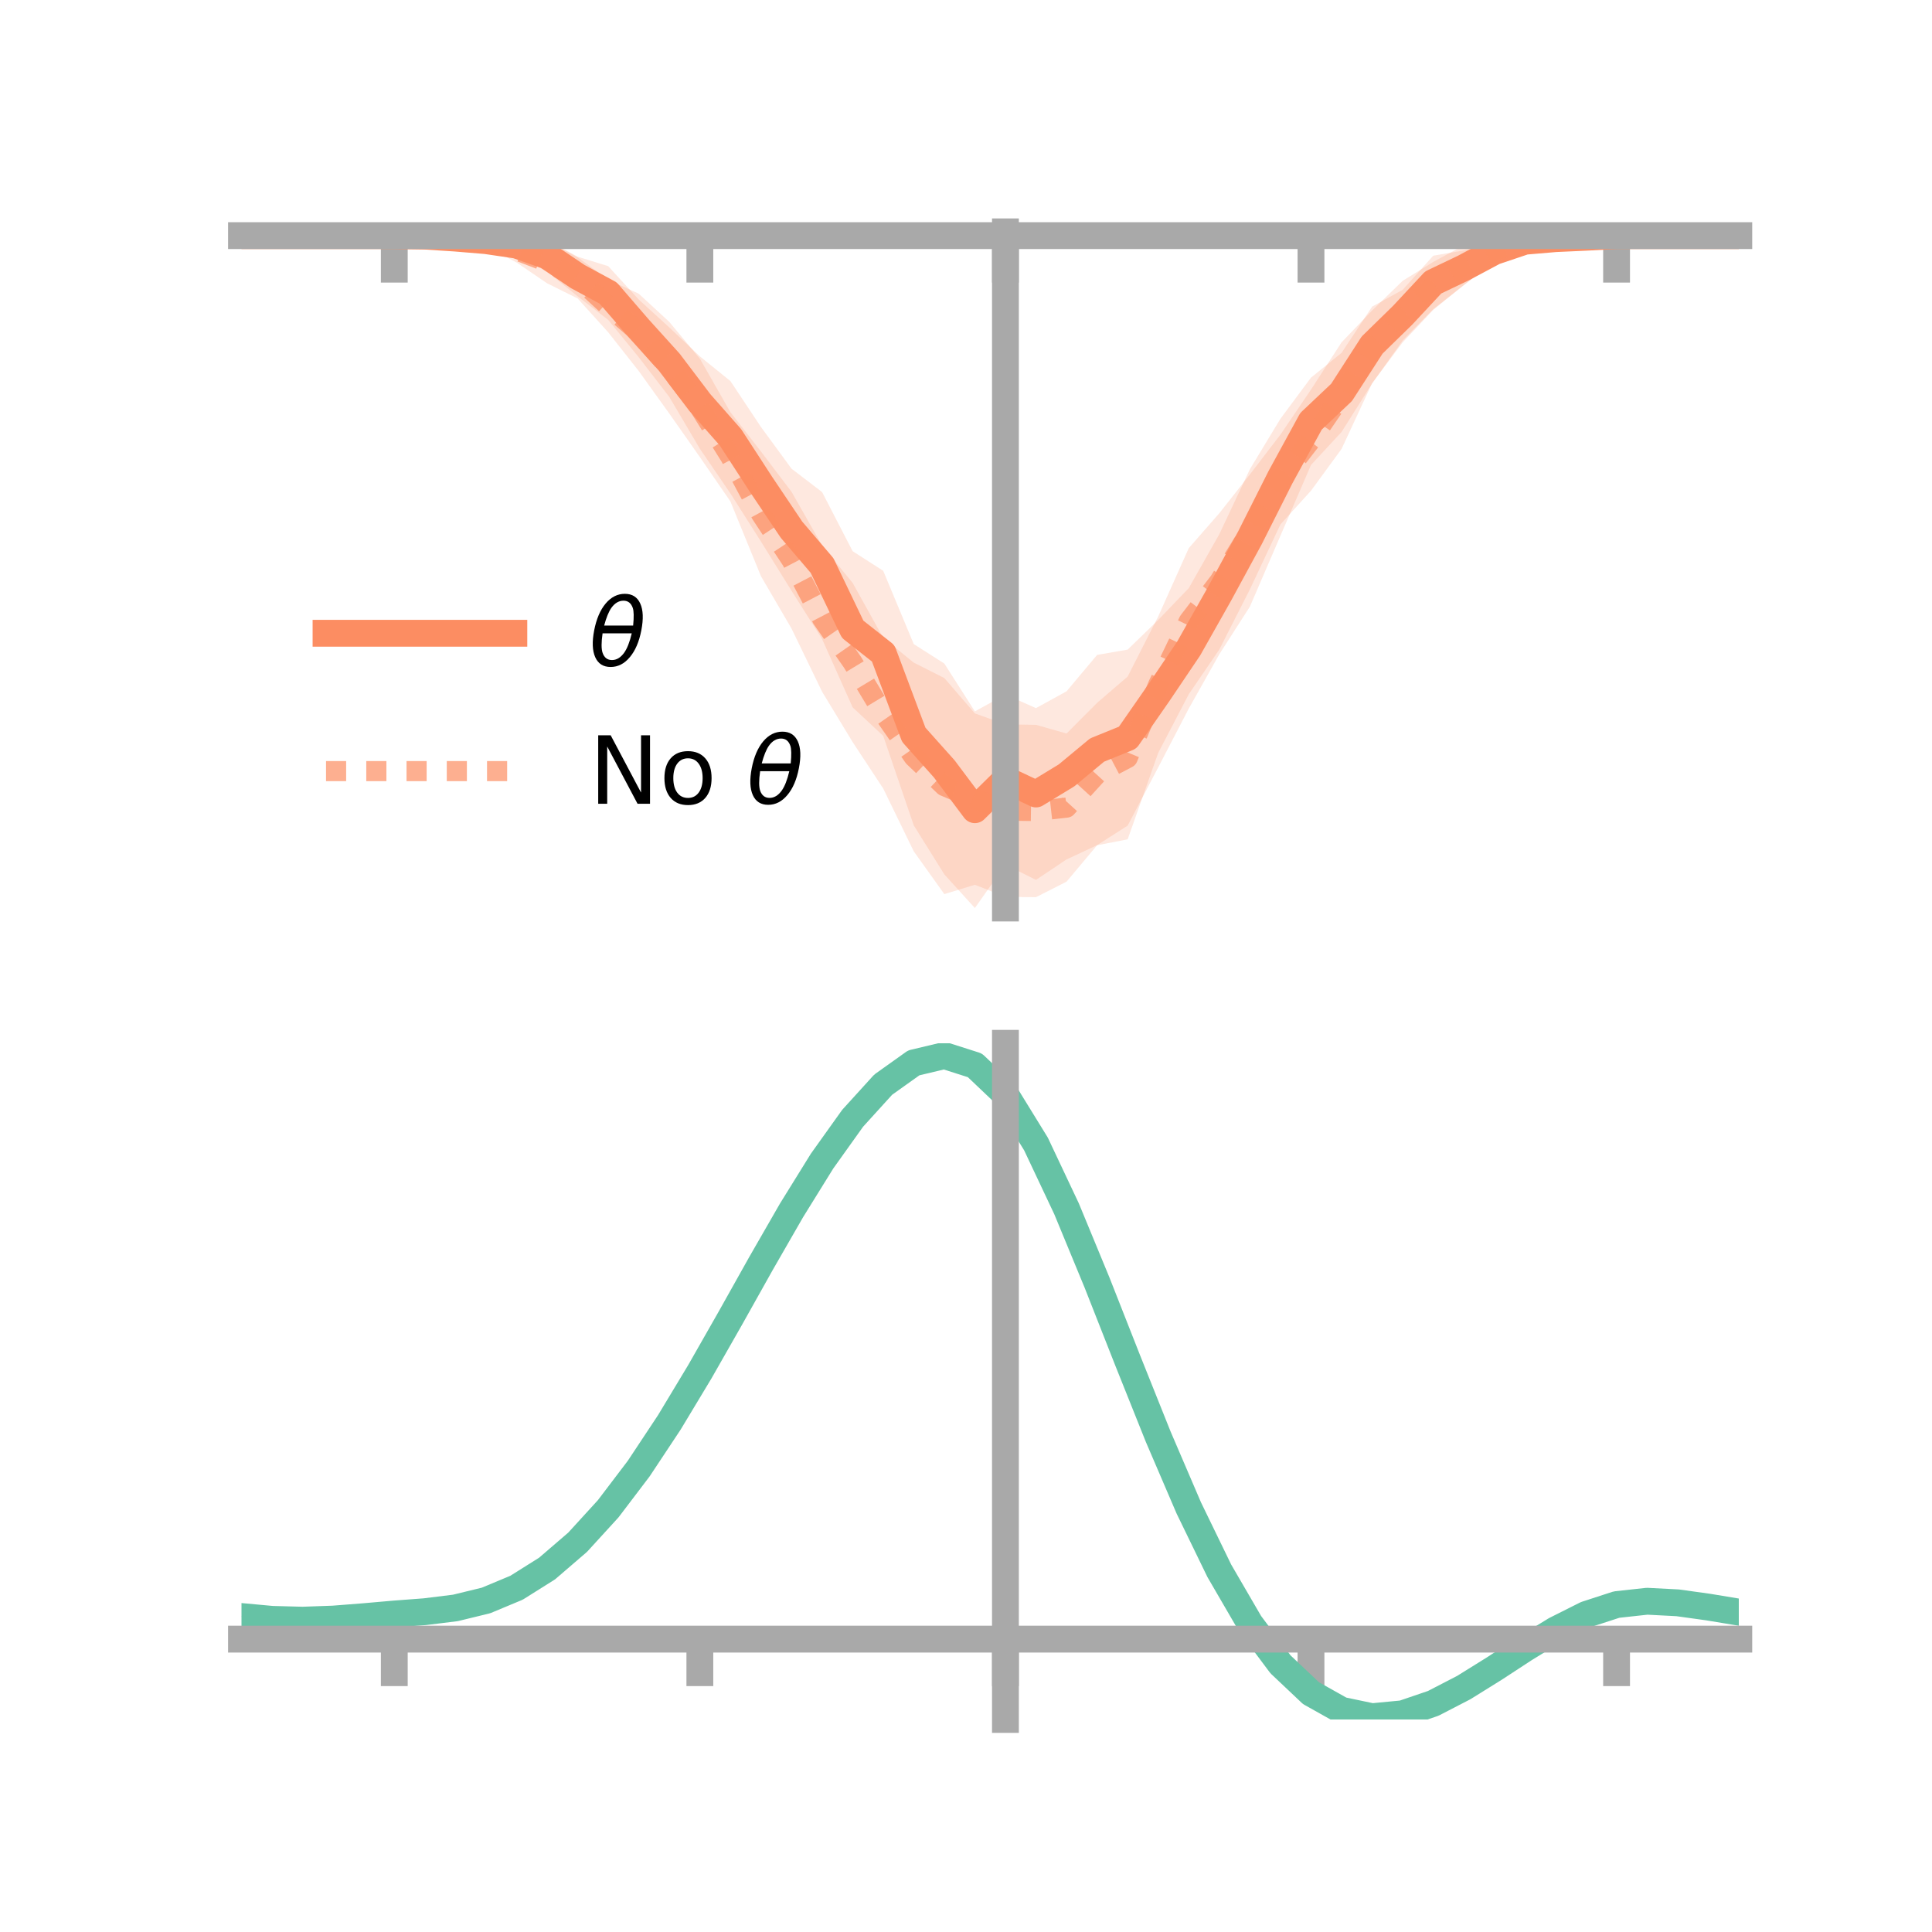 <?xml version="1.0" encoding="utf-8" standalone="no"?>
<!DOCTYPE svg PUBLIC "-//W3C//DTD SVG 1.1//EN"
  "http://www.w3.org/Graphics/SVG/1.1/DTD/svg11.dtd">
<!-- Created with matplotlib (https://matplotlib.org/) -->
<svg height="144pt" version="1.1" viewBox="0 0 144 144" width="144pt" xmlns="http://www.w3.org/2000/svg" xmlns:xlink="http://www.w3.org/1999/xlink">
 <defs>
  <style type="text/css">*{stroke-linecap:butt;stroke-linejoin:round;}</style>
 </defs>
 <g id="figure_1">
  <g id="patch_1">
   <path d="M 0 144 
L 144 144 
L 144 0 
L 0 0 
z
" style="fill:none;"/>
  </g>
  <g id="axes_1">
   <g id="patch_2">
    <path d="M 18 67.68 
L 129.6 67.68 
L 129.6 17.28 
L 18 17.28 
z
" style="fill:none;"/>
   </g>
   <g id="PolyCollection_1">
    <path clip-path="url(#p582147b46e)" d="M 18 17.563 
L 18 17.563 
L 20.278 17.563 
L 22.555 17.563 
L 24.833 17.563 
L 27.11 17.563 
L 29.388 17.563 
L 31.665 17.378 
L 33.943 17.306 
L 36.22 17.487 
L 38.498 17.454 
L 40.776 17.896 
L 43.053 19.132 
L 45.331 19.837 
L 47.608 22.325 
L 49.886 24.407 
L 52.163 26.561 
L 54.441 28.403 
L 56.718 31.825 
L 58.996 34.933 
L 61.273 36.675 
L 63.551 41.083 
L 65.829 42.544 
L 68.106 48.007 
L 70.384 49.456 
L 72.661 53.022 
L 74.939 51.772 
L 77.216 52.778 
L 79.494 51.527 
L 81.771 48.813 
L 84.049 48.418 
L 86.327 46.207 
L 88.604 43.837 
L 90.882 39.813 
L 93.159 34.973 
L 95.437 31.211 
L 97.714 28.146 
L 99.992 26.301 
L 102.269 22.855 
L 104.547 21.602 
L 106.824 19.059 
L 109.102 18.665 
L 111.38 18.056 
L 113.657 17.438 
L 115.935 17.397 
L 118.212 17.28 
L 120.49 17.562 
L 122.767 17.563 
L 125.045 17.563 
L 127.322 17.563 
L 129.6 17.563 
L 129.6 17.563 
L 129.6 17.563 
L 127.322 17.563 
L 125.045 17.563 
L 122.767 17.563 
L 120.49 17.564 
L 118.212 18.087 
L 115.935 18.177 
L 113.657 18.523 
L 111.38 19.44 
L 109.102 21.261 
L 106.824 23.044 
L 104.547 25.387 
L 102.269 28.585 
L 99.992 32.196 
L 97.714 34.657 
L 95.437 39.93 
L 93.159 45.215 
L 90.882 48.762 
L 88.604 52.812 
L 86.327 57.194 
L 84.049 61.537 
L 81.771 62.993 
L 79.494 64.057 
L 77.216 65.581 
L 74.939 64.445 
L 72.661 67.68 
L 70.384 65.17 
L 68.106 61.518 
L 65.829 54.846 
L 63.551 52.721 
L 61.273 47.627 
L 58.996 44.032 
L 56.718 40.363 
L 54.441 36.778 
L 52.163 33.445 
L 49.886 29.587 
L 47.608 26.627 
L 45.331 23.842 
L 43.053 22.084 
L 40.776 20.246 
L 38.498 19.086 
L 36.22 18.383 
L 33.943 18.187 
L 31.665 17.818 
L 29.388 17.563 
L 27.11 17.563 
L 24.833 17.563 
L 22.555 17.563 
L 20.278 17.563 
L 18 17.563 
z
" style="fill:#fc8d62;fill-opacity:0.2;"/>
   </g>
   <g id="PolyCollection_2">
    <path clip-path="url(#p582147b46e)" d="M 18 17.563 
L 18 17.563 
L 20.278 17.563 
L 22.555 17.563 
L 24.833 17.563 
L 27.11 17.563 
L 29.388 17.563 
L 31.665 17.483 
L 33.943 17.315 
L 36.22 17.388 
L 38.498 17.754 
L 40.776 17.947 
L 43.053 19.174 
L 45.331 20.842 
L 47.608 21.891 
L 49.886 23.994 
L 52.163 26.731 
L 54.441 30.725 
L 56.718 33.654 
L 58.996 36.655 
L 61.273 40.664 
L 63.551 43.447 
L 65.829 47.543 
L 68.106 49.389 
L 70.384 50.537 
L 72.661 53.174 
L 74.939 53.988 
L 77.216 54.025 
L 79.494 54.673 
L 81.771 52.386 
L 84.049 50.427 
L 86.327 45.945 
L 88.604 40.855 
L 90.882 38.251 
L 93.159 35.364 
L 95.437 32.394 
L 97.714 29.039 
L 99.992 25.516 
L 102.269 23.142 
L 104.547 20.931 
L 106.824 19.523 
L 109.102 18.287 
L 111.38 17.79 
L 113.657 17.546 
L 115.935 17.381 
L 118.212 17.426 
L 120.49 17.563 
L 122.767 17.563 
L 125.045 17.563 
L 127.322 17.563 
L 129.6 17.563 
L 129.6 17.563 
L 129.6 17.563 
L 127.322 17.563 
L 125.045 17.563 
L 122.767 17.563 
L 120.49 17.563 
L 118.212 17.79 
L 115.935 18.138 
L 113.657 18.67 
L 111.38 19.513 
L 109.102 21.245 
L 106.824 23.1 
L 104.547 25.517 
L 102.269 28.562 
L 99.992 33.462 
L 97.714 36.575 
L 95.437 39.085 
L 93.159 43.928 
L 90.882 48.41 
L 88.604 51.743 
L 86.327 56.113 
L 84.049 62.56 
L 81.771 63.001 
L 79.494 65.715 
L 77.216 66.871 
L 74.939 66.849 
L 72.661 65.945 
L 70.384 66.643 
L 68.106 63.454 
L 65.829 58.77 
L 63.551 55.31 
L 61.273 51.554 
L 58.996 46.849 
L 56.718 42.948 
L 54.441 37.376 
L 52.163 34.066 
L 49.886 30.826 
L 47.608 27.654 
L 45.331 24.767 
L 43.053 22.245 
L 40.776 21.115 
L 38.498 19.562 
L 36.22 18.373 
L 33.943 18.111 
L 31.665 17.648 
L 29.388 17.563 
L 27.11 17.563 
L 24.833 17.563 
L 22.555 17.563 
L 20.278 17.563 
L 18 17.563 
z
" style="fill:#fc8d62;fill-opacity:0.2;"/>
   </g>
   <g id="matplotlib.axis_1">
    <g id="xtick_1">
     <g id="line2d_1">
      <defs>
       <path d="M 0 0 
L 0 3.5 
" id="m8ec99b4974" style="stroke:#a9a9a9;stroke-width:2;"/>
      </defs>
      <g>
       <use style="fill:#a9a9a9;stroke:#a9a9a9;stroke-width:2;" x="29.388" xlink:href="#m8ec99b4974" y="17.563"/>
      </g>
     </g>
    </g>
    <g id="xtick_2">
     <g id="line2d_2">
      <g>
       <use style="fill:#a9a9a9;stroke:#a9a9a9;stroke-width:2;" x="52.163" xlink:href="#m8ec99b4974" y="17.563"/>
      </g>
     </g>
    </g>
    <g id="xtick_3">
     <g id="line2d_3">
      <g>
       <use style="fill:#a9a9a9;stroke:#a9a9a9;stroke-width:2;" x="74.939" xlink:href="#m8ec99b4974" y="17.563"/>
      </g>
     </g>
    </g>
    <g id="xtick_4">
     <g id="line2d_4">
      <g>
       <use style="fill:#a9a9a9;stroke:#a9a9a9;stroke-width:2;" x="97.714" xlink:href="#m8ec99b4974" y="17.563"/>
      </g>
     </g>
    </g>
    <g id="xtick_5">
     <g id="line2d_5">
      <g>
       <use style="fill:#a9a9a9;stroke:#a9a9a9;stroke-width:2;" x="120.49" xlink:href="#m8ec99b4974" y="17.563"/>
      </g>
     </g>
    </g>
   </g>
   <g id="matplotlib.axis_2"/>
   <g id="line2d_6">
    <path clip-path="url(#p582147b46e)" d="M 18 17.563 
L 20.278 17.563 
L 22.555 17.563 
L 24.833 17.563 
L 27.11 17.563 
L 29.388 17.563 
L 31.665 17.598 
L 33.943 17.746 
L 36.22 17.935 
L 38.498 18.27 
L 40.776 19.071 
L 43.053 20.608 
L 45.331 21.84 
L 47.608 24.476 
L 49.886 26.997 
L 52.163 30.003 
L 54.441 32.59 
L 56.718 36.094 
L 58.996 39.483 
L 61.273 42.151 
L 63.551 46.902 
L 65.829 48.695 
L 68.106 54.763 
L 70.384 57.313 
L 72.661 60.351 
L 74.939 58.108 
L 77.216 59.179 
L 79.494 57.792 
L 81.771 55.903 
L 84.049 54.978 
L 86.327 51.701 
L 88.604 48.324 
L 90.882 44.287 
L 93.159 40.094 
L 95.437 35.571 
L 97.714 31.402 
L 99.992 29.248 
L 102.269 25.72 
L 104.547 23.494 
L 106.824 21.052 
L 109.102 19.963 
L 111.38 18.748 
L 113.657 17.981 
L 115.935 17.787 
L 118.212 17.684 
L 120.49 17.563 
L 122.767 17.563 
L 125.045 17.563 
L 127.322 17.563 
L 129.6 17.563 
" style="fill:none;stroke:#fc8d62;stroke-linecap:square;stroke-width:2;"/>
   </g>
   <g id="line2d_7">
    <path clip-path="url(#p582147b46e)" d="M 18 17.563 
L 20.278 17.563 
L 22.555 17.563 
L 24.833 17.563 
L 27.11 17.563 
L 29.388 17.563 
L 31.665 17.566 
L 33.943 17.713 
L 36.22 17.881 
L 38.498 18.658 
L 40.776 19.531 
L 43.053 20.71 
L 45.331 22.805 
L 47.608 24.772 
L 49.886 27.41 
L 52.163 30.398 
L 54.441 34.05 
L 56.718 38.301 
L 58.996 41.752 
L 61.273 46.109 
L 63.551 49.378 
L 65.829 53.157 
L 68.106 56.422 
L 70.384 58.59 
L 72.661 59.56 
L 74.939 60.418 
L 77.216 60.448 
L 79.494 60.194 
L 81.771 57.693 
L 84.049 56.493 
L 86.327 51.029 
L 88.604 46.299 
L 90.882 43.331 
L 93.159 39.646 
L 95.437 35.74 
L 97.714 32.807 
L 99.992 29.489 
L 102.269 25.852 
L 104.547 23.224 
L 106.824 21.311 
L 109.102 19.766 
L 111.38 18.651 
L 113.657 18.108 
L 115.935 17.759 
L 118.212 17.608 
L 120.49 17.563 
L 122.767 17.563 
L 125.045 17.563 
L 127.322 17.563 
L 129.6 17.563 
" style="fill:none;stroke:#fc8d62;stroke-dasharray:1.5,1.5;stroke-dashoffset:0;stroke-opacity:0.7;stroke-width:1.5;"/>
   </g>
   <g id="patch_3">
    <path d="M 74.939 67.68 
L 74.939 17.28 
" style="fill:none;stroke:#a9a9a9;stroke-linecap:square;stroke-linejoin:miter;stroke-width:2;"/>
   </g>
   <g id="patch_4">
    <path d="M 129.6 67.68 
L 129.6 17.28 
" style="fill:none;"/>
   </g>
   <g id="patch_5">
    <path d="M 18 17.563 
L 129.6 17.563 
" style="fill:none;stroke:#a9a9a9;stroke-linecap:square;stroke-linejoin:miter;stroke-width:2;"/>
   </g>
   <g id="patch_6">
    <path d="M 18 17.28 
L 129.6 17.28 
" style="fill:none;"/>
   </g>
   <g id="legend_1">
    <g id="line2d_8">
     <path d="M 24.3 47.2 
L 38.3 47.2 
" style="fill:none;stroke:#fc8d62;stroke-linecap:square;stroke-width:2;"/>
    </g>
    <g id="line2d_9"/>
    <g id="text_1">
     <!-- $\theta$ -->
     <g transform="translate(43.9 49.65)scale(0.07 -0.07)">
      <defs>
       <path d="M 45.516 34.672 
L 14.453 34.672 
Q 12.359 20.062 14.5 13.875 
Q 17.188 6.25 24.469 6.25 
Q 31.781 6.25 37.359 13.922 
Q 42.234 20.656 45.516 34.672 
z
M 47.016 42.969 
Q 48.344 56.844 46.625 61.719 
Q 43.953 69.438 36.766 69.438 
Q 29.297 69.438 23.828 61.812 
Q 19.531 55.672 16.156 42.969 
z
M 38.188 76.766 
Q 49.906 76.766 54.594 66.406 
Q 59.281 56.109 55.719 37.844 
Q 52.203 19.625 43.453 9.281 
Q 34.766 -1.125 23.047 -1.125 
Q 11.281 -1.125 6.641 9.281 
Q 2 19.625 5.516 37.844 
Q 9.078 56.109 17.719 66.406 
Q 26.422 76.766 38.188 76.766 
z
" id="DejaVuSans-Oblique-952"/>
      </defs>
      <use transform="translate(0 0.234)" xlink:href="#DejaVuSans-Oblique-952"/>
     </g>
    </g>
    <g id="line2d_10">
     <path d="M 24.3 57.474 
L 38.3 57.474 
" style="fill:none;stroke:#fc8d62;stroke-dasharray:1.5,1.5;stroke-dashoffset:0;stroke-opacity:0.7;stroke-width:1.5;"/>
    </g>
    <g id="line2d_11"/>
    <g id="text_2">
     <!-- No $\theta$ -->
     <g transform="translate(43.9 59.924)scale(0.07 -0.07)">
      <defs>
       <path d="M 9.812 72.906 
L 23.094 72.906 
L 55.422 11.922 
L 55.422 72.906 
L 64.984 72.906 
L 64.984 0 
L 51.703 0 
L 19.391 60.984 
L 19.391 0 
L 9.812 0 
z
" id="DejaVuSans-78"/>
       <path d="M 30.609 48.391 
Q 23.391 48.391 19.188 42.75 
Q 14.984 37.109 14.984 27.297 
Q 14.984 17.484 19.156 11.844 
Q 23.344 6.203 30.609 6.203 
Q 37.797 6.203 41.984 11.859 
Q 46.188 17.531 46.188 27.297 
Q 46.188 37.016 41.984 42.703 
Q 37.797 48.391 30.609 48.391 
z
M 30.609 56 
Q 42.328 56 49.016 48.375 
Q 55.719 40.766 55.719 27.297 
Q 55.719 13.875 49.016 6.219 
Q 42.328 -1.422 30.609 -1.422 
Q 18.844 -1.422 12.172 6.219 
Q 5.516 13.875 5.516 27.297 
Q 5.516 40.766 12.172 48.375 
Q 18.844 56 30.609 56 
z
" id="DejaVuSans-111"/>
       <path id="DejaVuSans-32"/>
      </defs>
      <use transform="translate(0 0.234)" xlink:href="#DejaVuSans-78"/>
      <use transform="translate(74.805 0.234)" xlink:href="#DejaVuSans-111"/>
      <use transform="translate(135.986 0.234)" xlink:href="#DejaVuSans-32"/>
      <use transform="translate(167.773 0.234)" xlink:href="#DejaVuSans-Oblique-952"/>
     </g>
    </g>
   </g>
  </g>
  <g id="axes_2">
   <g id="patch_7">
    <path d="M 18 128.16 
L 129.6 128.16 
L 129.6 77.76 
L 18 77.76 
z
" style="fill:none;"/>
   </g>
   <g id="PolyCollection_3">
    <path clip-path="url(#p1c002fe34c)" d="M 18 120.526 
L 18 120.449 
L 20.278 120.668 
L 22.555 120.729 
L 24.833 120.641 
L 27.11 120.453 
L 29.388 120.245 
L 31.665 120.068 
L 33.943 119.781 
L 36.22 119.221 
L 38.498 118.262 
L 40.776 116.811 
L 43.053 114.816 
L 45.331 112.269 
L 47.608 109.202 
L 49.886 105.683 
L 52.163 101.815 
L 54.441 97.725 
L 56.718 93.57 
L 58.996 89.522 
L 61.273 85.772 
L 63.551 82.518 
L 65.829 79.964 
L 68.106 78.312 
L 70.384 77.76 
L 72.661 78.498 
L 74.939 80.695 
L 77.216 84.444 
L 79.494 89.34 
L 81.771 94.932 
L 84.049 100.8 
L 86.327 106.58 
L 88.604 111.97 
L 90.882 116.734 
L 93.159 120.71 
L 95.437 123.801 
L 97.714 125.976 
L 99.992 127.264 
L 102.269 127.745 
L 104.547 127.534 
L 106.824 126.77 
L 109.102 125.609 
L 111.38 124.216 
L 113.657 122.753 
L 115.935 121.38 
L 118.212 120.251 
L 120.49 119.515 
L 122.767 119.269 
L 125.045 119.392 
L 127.322 119.718 
L 129.6 120.108 
L 129.6 120.21 
L 129.6 120.21 
L 127.322 119.846 
L 125.045 119.538 
L 122.767 119.426 
L 120.49 119.678 
L 118.212 120.424 
L 115.935 121.581 
L 113.657 122.999 
L 111.38 124.512 
L 109.102 125.952 
L 106.824 127.149 
L 104.547 127.936 
L 102.269 128.16 
L 99.992 127.688 
L 97.714 126.42 
L 95.437 124.292 
L 93.159 121.285 
L 90.882 117.43 
L 88.604 112.814 
L 86.327 107.591 
L 84.049 101.985 
L 81.771 96.285 
L 79.494 90.849 
L 77.216 86.087 
L 74.939 82.44 
L 72.661 80.307 
L 70.384 79.593 
L 68.106 80.128 
L 65.829 81.722 
L 63.551 84.181 
L 61.273 87.308 
L 58.996 90.905 
L 56.718 94.781 
L 54.441 98.755 
L 52.163 102.661 
L 49.886 106.354 
L 47.608 109.712 
L 45.331 112.643 
L 43.053 115.084 
L 40.776 117.008 
L 38.498 118.42 
L 36.22 119.361 
L 33.943 119.909 
L 31.665 120.187 
L 29.388 120.353 
L 27.11 120.545 
L 24.833 120.714 
L 22.555 120.787 
L 20.278 120.727 
L 18 120.526 
z
" style="fill:#66c2a5;fill-opacity:0.2;"/>
   </g>
   <g id="matplotlib.axis_3">
    <g id="xtick_6">
     <g id="line2d_12">
      <g>
       <use style="fill:#a9a9a9;stroke:#a9a9a9;stroke-width:2;" x="29.388" xlink:href="#m8ec99b4974" y="122.172"/>
      </g>
     </g>
    </g>
    <g id="xtick_7">
     <g id="line2d_13">
      <g>
       <use style="fill:#a9a9a9;stroke:#a9a9a9;stroke-width:2;" x="52.163" xlink:href="#m8ec99b4974" y="122.172"/>
      </g>
     </g>
    </g>
    <g id="xtick_8">
     <g id="line2d_14">
      <g>
       <use style="fill:#a9a9a9;stroke:#a9a9a9;stroke-width:2;" x="74.939" xlink:href="#m8ec99b4974" y="122.172"/>
      </g>
     </g>
    </g>
    <g id="xtick_9">
     <g id="line2d_15">
      <g>
       <use style="fill:#a9a9a9;stroke:#a9a9a9;stroke-width:2;" x="97.714" xlink:href="#m8ec99b4974" y="122.172"/>
      </g>
     </g>
    </g>
    <g id="xtick_10">
     <g id="line2d_16">
      <g>
       <use style="fill:#a9a9a9;stroke:#a9a9a9;stroke-width:2;" x="120.49" xlink:href="#m8ec99b4974" y="122.172"/>
      </g>
     </g>
    </g>
   </g>
   <g id="matplotlib.axis_4"/>
   <g id="line2d_17">
    <path clip-path="url(#p1c002fe34c)" d="M 18 120.487 
L 20.278 120.697 
L 22.555 120.758 
L 24.833 120.677 
L 27.11 120.499 
L 29.388 120.299 
L 31.665 120.127 
L 33.943 119.845 
L 36.22 119.291 
L 38.498 118.341 
L 40.776 116.909 
L 43.053 114.95 
L 45.331 112.456 
L 47.608 109.457 
L 49.886 106.019 
L 52.163 102.238 
L 54.441 98.24 
L 56.718 94.175 
L 58.996 90.214 
L 61.273 86.54 
L 63.551 83.35 
L 65.829 80.843 
L 68.106 79.22 
L 70.384 78.677 
L 72.661 79.403 
L 74.939 81.568 
L 77.216 85.265 
L 79.494 90.094 
L 81.771 95.608 
L 84.049 101.393 
L 86.327 107.086 
L 88.604 112.392 
L 90.882 117.082 
L 93.159 120.998 
L 95.437 124.046 
L 97.714 126.198 
L 99.992 127.476 
L 102.269 127.953 
L 104.547 127.735 
L 106.824 126.959 
L 109.102 125.781 
L 111.38 124.364 
L 113.657 122.876 
L 115.935 121.481 
L 118.212 120.337 
L 120.49 119.596 
L 122.767 119.347 
L 125.045 119.465 
L 127.322 119.782 
L 129.6 120.159 
" style="fill:none;stroke:#66c2a5;stroke-linecap:square;stroke-width:2;"/>
   </g>
   <g id="patch_8">
    <path d="M 74.939 128.16 
L 74.939 77.76 
" style="fill:none;stroke:#a9a9a9;stroke-linecap:square;stroke-linejoin:miter;stroke-width:2;"/>
   </g>
   <g id="patch_9">
    <path d="M 129.6 128.16 
L 129.6 77.76 
" style="fill:none;"/>
   </g>
   <g id="patch_10">
    <path d="M 18 122.172 
L 129.6 122.172 
" style="fill:none;stroke:#a9a9a9;stroke-linecap:square;stroke-linejoin:miter;stroke-width:2;"/>
   </g>
   <g id="patch_11">
    <path d="M 18 77.76 
L 129.6 77.76 
" style="fill:none;"/>
   </g>
  </g>
 </g>
 <defs>
  <clipPath id="p582147b46e">
   <rect height="50.4" width="111.6" x="18" y="17.28"/>
  </clipPath>
  <clipPath id="p1c002fe34c">
   <rect height="50.4" width="111.6" x="18" y="77.76"/>
  </clipPath>
 </defs>
</svg>
